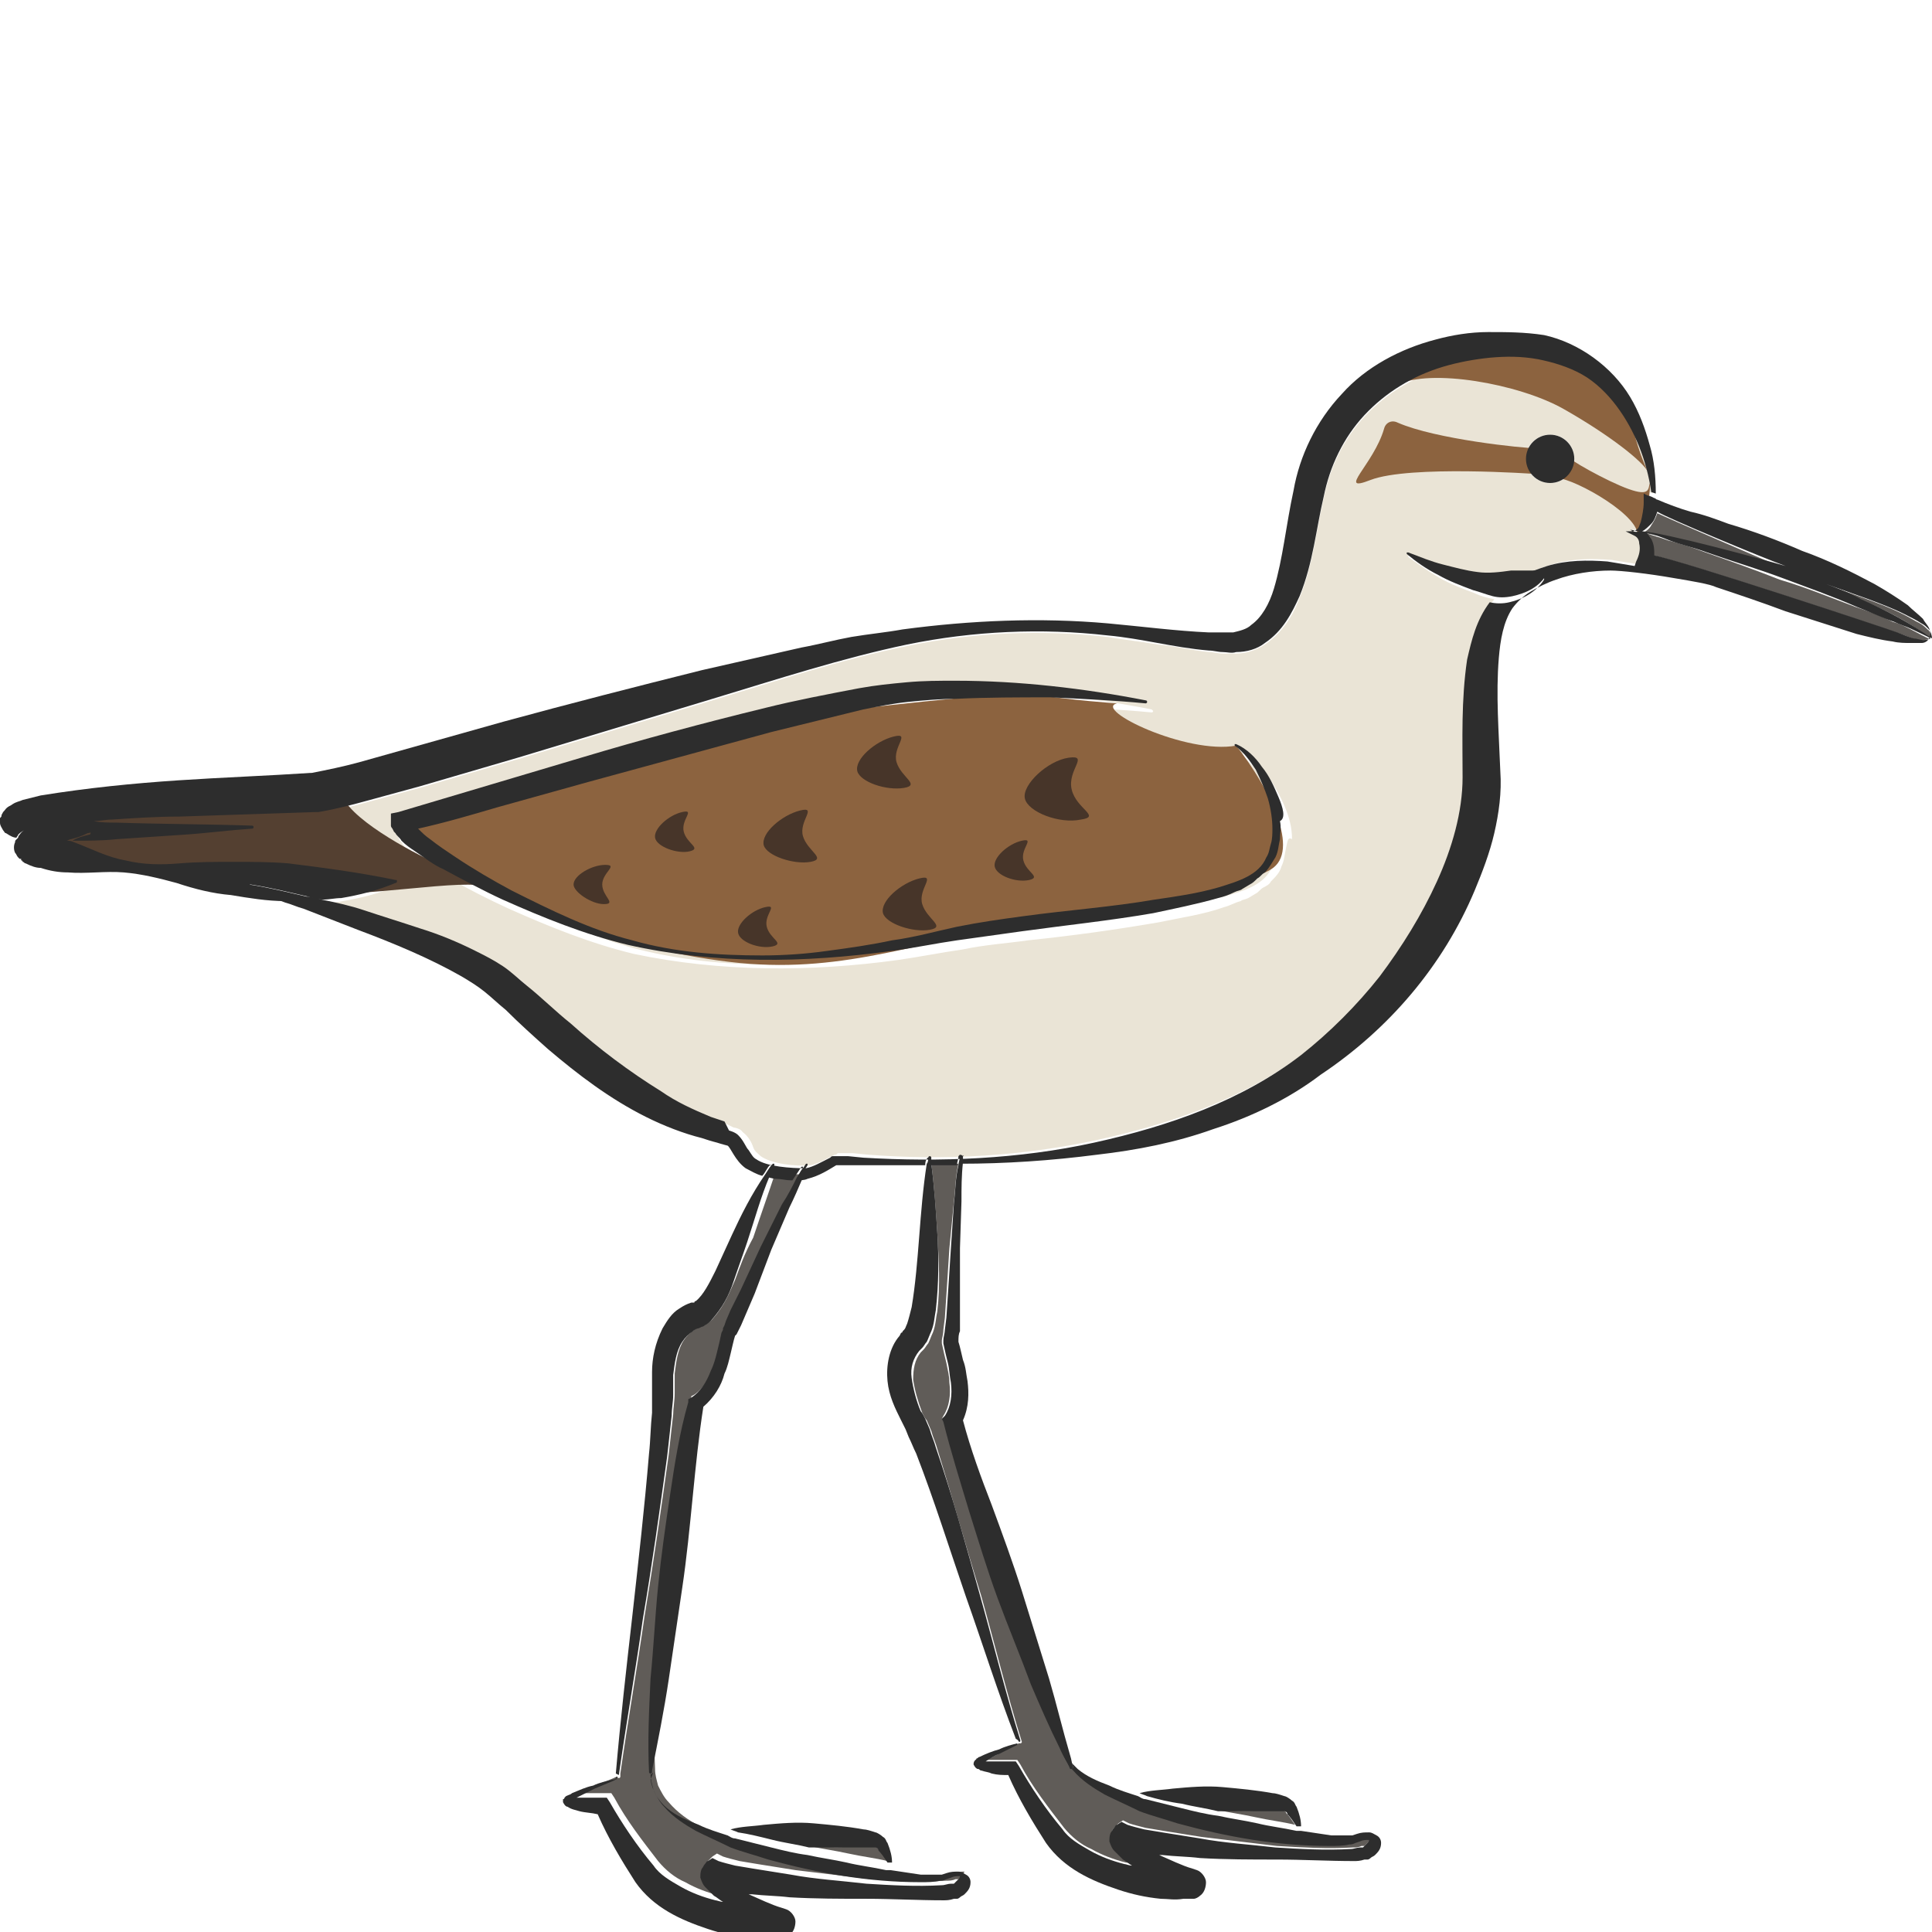<?xml version="1.0" encoding="utf-8"?>
<!-- Generator: Adobe Illustrator 24.1.2, SVG Export Plug-In . SVG Version: 6.00 Build 0)  -->
<svg version="1.1" id="Layer_1" xmlns="http://www.w3.org/2000/svg" xmlns:xlink="http://www.w3.org/1999/xlink" x="0px" y="0px"
	 viewBox="0 0 128 128" style="enable-background:new 0 0 128 128;" xml:space="preserve">
<style type="text/css">
	.st0{fill:#605C58;}
	.st1{fill:#8DD687;}
	.st2{fill:#EAE4D6;}
	.st3{fill:#2D2D2D;}
	.st4{fill:none;}
	.st5{fill:#8C633F;}
	.st6{fill:#544031;}
	.st7{fill:#473529;}
</style>
<g>
	<path class="st0" d="M48.7,84.8c-0.4,0.9-0.7,1.7-1.5,2.6c-0.1,0.1-0.2,0.2-0.4,0.3c-0.1,0-0.1,0.1-0.2,0.1l-0.2,0.1
		c-0.2,0.1-0.3,0.1-0.4,0.2c-0.3,0.2-0.5,0.4-0.7,0.7c-0.4,0.6-0.5,1.4-0.6,2.2c0,0.4,0,0.8,0,1.3c0,0.5-0.1,1-0.1,1.4l-0.3,2.7
		c-0.5,3.6-1,7.1-1.6,10.7c-0.5,3.5-1.1,6.9-1.6,10.4c0,0,0,0,0,0c0,0,0,0,0,0c0,0.1,0,0.1,0,0.2l0,0c0,0,0,0.1-0.1,0.1
		c0,0-0.1,0-0.1-0.1c0,0,0,0,0,0l-1.2,0.5c-0.4,0.2-0.8,0.4-1.2,0.6c0.1,0,0.2,0,0.3,0c0.5,0,0.9,0,1.4,0l0.3,0l0.2,0.3
		c0.8,1.5,1.9,2.9,2.9,4.2c0.5,0.6,1.1,1.1,1.8,1.4c0.7,0.4,1.5,0.7,2.3,0.9c0.2,0,0.4,0.1,0.5,0.1c-0.2-0.1-0.4-0.2-0.6-0.4
		c-0.2-0.2-0.4-0.3-0.6-0.6c-0.1-0.1-0.2-0.3-0.3-0.6c0-0.2,0-0.4,0.1-0.6c0-0.1,0.1-0.2,0.2-0.3c0.1-0.1,0.1-0.1,0.2-0.2l0.3-0.2
		l0.4,0.2c0.3,0.1,0.7,0.2,1.1,0.3l1.2,0.2l2.5,0.4c1.7,0.2,3.3,0.4,5,0.6c1.7,0.1,3.4,0.2,5,0.1c0.2,0,0.4,0,0.6-0.1
		c0,0,0.1,0,0.1,0c0,0,0,0,0.1,0c0.1-0.1,0.1-0.1,0.2-0.2c0.1-0.1,0.2-0.3,0.2-0.3c0,0,0,0,0,0c0,0-0.1,0-0.1,0
		c-0.1,0-0.3,0-0.5,0.1l-0.3,0.1c-0.1,0-0.3,0.1-0.4,0.1c-0.5,0.1-0.9,0.1-1.3,0.1c-3.5,0-6.8-0.6-10.1-1.5
		c-0.8-0.2-1.6-0.5-2.5-0.8c-0.8-0.3-1.6-0.7-2.3-1.1c-0.8-0.4-1.5-0.9-2.1-1.6c-0.3-0.3-0.5-0.7-0.7-1.1c-0.1-0.4-0.2-0.7-0.2-1.1
		c0,0,0,0,0,0c-0.1-2.1,0-4.1,0.1-6.2c0.1-2.1,0.3-4.1,0.5-6.1c0.2-2,0.5-4.1,0.8-6.1c0.3-2,0.6-4.1,1-6.1l0-0.2l0.2-0.1
		c0.6-0.4,1-1.1,1.3-1.8c0.2-0.4,0.3-0.8,0.4-1.2c0.1-0.4,0.2-0.8,0.3-1.3l0.1-0.2c0,0,0,0,0,0l0-0.1l0.1-0.2l0.2-0.3l0.3-0.7
		l0.7-1.4l1.3-2.8l1.4-2.8c0.3-0.6,0.6-1.2,1-1.8c0,0-0.1,0-0.1,0c-0.3,0-0.7,0-1-0.1c-0.2,0-0.4-0.1-0.6-0.1
		c-0.5,1.5-1,2.9-1.5,4.4C49.3,83.1,49,84,48.7,84.8z"/>
	<path class="st1" d="M65.2,116.7C65.2,116.7,65.2,116.7,65.2,116.7C65.2,116.7,65.2,116.7,65.2,116.7z"/>
	<path class="st0" d="M62.1,86.9c-0.1,0.4-0.1,0.9-0.3,1.4c-0.1,0.2-0.2,0.5-0.3,0.7c-0.1,0.1-0.2,0.3-0.3,0.4L61,89.6
		c-0.4,0.5-0.5,1.1-0.5,1.8c0.1,0.7,0.3,1.4,0.6,2.2c0.1,0.2,0.2,0.4,0.3,0.5l0.3,0.7c0.1,0.4,0.3,0.8,0.4,1.2
		c1,3.2,1.9,6.5,2.9,9.7c0.9,3.2,1.7,6.5,2.7,9.7l0,0c0,0,0,0.1-0.1,0.1c0,0-0.1,0-0.1,0l-1.2,0.6c-0.3,0.2-0.6,0.3-0.9,0.5
		c0.1,0,0.3,0,0.4,0c0.4,0,0.9,0,1.3,0l0.3,0l0.2,0.3c0.8,1.5,1.9,2.9,2.9,4.2c0.5,0.6,1.1,1.1,1.8,1.4c0.7,0.4,1.5,0.7,2.3,0.9
		c0.2,0,0.4,0.1,0.5,0.1c-0.2-0.1-0.4-0.2-0.6-0.4c-0.2-0.2-0.4-0.3-0.6-0.6c-0.1-0.1-0.2-0.3-0.3-0.6c0-0.2,0-0.4,0.1-0.6
		c0-0.1,0.1-0.2,0.2-0.3c0.1-0.1,0.1-0.1,0.2-0.2l0.3-0.2l0.4,0.2c0.3,0.1,0.7,0.2,1.1,0.3l1.2,0.2l2.5,0.4c1.7,0.2,3.3,0.4,5,0.6
		c1.7,0.1,3.4,0.2,5,0.1c0.2,0,0.4,0,0.6-0.1c0,0,0.1,0,0.1,0c0,0,0,0,0.1,0c0.1-0.1,0.1-0.1,0.2-0.2c0.1-0.1,0.2-0.3,0.2-0.3
		c0,0,0,0,0,0c0,0-0.1,0-0.1,0c-0.1,0-0.3,0-0.5,0.1l-0.3,0.1c-0.1,0-0.3,0.1-0.4,0.1c-0.5,0.1-0.9,0.1-1.3,0.1
		c-3.5,0-6.8-0.6-10.1-1.5c-0.8-0.2-1.6-0.5-2.5-0.8c-0.8-0.3-1.6-0.7-2.3-1.1c-0.8-0.4-1.5-0.9-2.1-1.6c-0.3-0.3-0.5-0.7-0.7-1.1
		c-0.1-0.1-0.1-0.3-0.1-0.4c-0.7-1.4-1.3-2.8-1.9-4.2c-0.8-1.9-1.5-3.8-2.2-5.7c-0.7-1.9-1.3-3.8-1.9-5.8c-0.6-2-1.2-3.9-1.7-5.9
		L62.4,94l0.1-0.2c0.4-0.6,0.5-1.4,0.4-2.2c0-0.4-0.1-0.8-0.2-1.3c-0.1-0.4-0.2-0.8-0.3-1.3l0-0.1l0-0.1c0-0.1,0.1-0.4,0.1-0.7
		l0.1-0.8l0.1-1.5l0.2-3.1l0.3-3.1c0.1-0.8,0.1-1.7,0.3-2.5c-0.6,0-1.2,0-1.8,0c0.2,1.5,0.3,3.1,0.4,4.6
		C62.2,83.5,62.3,85.1,62.1,86.9z"/>
	<path class="st0" d="M85,119.9c-0.1,0,0,0-0.2,0l-0.8,0c-1.1,0.1-2.1,0.1-3.2,0c-0.1,0-0.1,0-0.2,0c0.9,0.2,1.7,0.3,2.6,0.5
		c0.9,0.2,1.8,0.3,2.6,0.5c-0.2-0.3-0.4-0.6-0.6-0.8C85.2,120,85.1,120,85,119.9z"/>
	<path class="st0" d="M58,122.3c-0.1,0,0,0-0.2,0l-0.8,0c-1.1,0.1-2.1,0.1-3.2,0c-0.1,0-0.1,0-0.2,0c0.9,0.2,1.7,0.3,2.6,0.5
		c0.9,0.2,1.8,0.3,2.6,0.5c-0.2-0.3-0.4-0.6-0.6-0.8C58.1,122.4,58,122.3,58,122.3z"/>
	<path class="st2" d="M104.8,24.9c-0.9-0.5-1.9-0.9-2.9-1c-1-0.2-2.1-0.2-3.2-0.1c-1.1,0.1-2.1,0.3-3.1,0.6c-2,0.6-3.8,1.7-5.2,3.2
		c-1.4,1.5-2.3,3.4-2.7,5.4c-0.5,2.1-0.7,4.4-1.6,6.6c-0.4,1.1-1.1,2.3-2.3,3.1c-0.6,0.4-1.3,0.6-1.9,0.6c-0.3,0-0.7,0-0.9,0
		c-0.3,0-0.6-0.1-0.9-0.1c-1.1-0.1-2.2-0.4-3.4-0.5c-1.1-0.2-2.2-0.3-3.3-0.5c-4.4-0.5-9-0.3-13.3,0.6c-4.4,0.9-8.6,2.3-12.9,3.6
		c-4.3,1.3-8.6,2.6-12.9,3.9l-6.5,1.9l-3.3,0.9c-1.1,0.3-2.2,0.6-3.4,0.8l-0.1,0l-0.1,0l-9,0.3c-1.5,0.1-3,0.1-4.5,0.2
		c-0.4,0-0.8,0.1-1.2,0.1c0.5,0,1,0,1.5,0.1c3,0.1,6,0.2,9,0.2c0.1,0,0.1,0.1,0.1,0.1c0,0.1,0,0.1-0.1,0.1c-1.5,0.2-3,0.3-4.5,0.4
		c-1.5,0.1-3,0.2-4.5,0.3c-1,0-1.9,0.1-2.9,0.1c-0.1,0-0.2,0.1-0.3,0.1c0.2,0,0.3,0.1,0.5,0.1c1.1,0.4,2.2,0.9,3.4,1.2
		c1.2,0.3,2.4,0.3,3.6,0.2c1.2-0.1,2.4-0.1,3.6-0.1c1.2,0,2.4,0,3.6,0.1c2.4,0.2,4.7,0.5,7.1,1.1c0.1,0,0.1,0.1,0.1,0.1
		c0,0,0,0.1-0.1,0.1c-1.2,0.5-2.4,0.8-3.6,1c-0.4,0.1-0.8,0.1-1.2,0.1c0.9,0.2,1.9,0.4,2.8,0.7c1.2,0.4,2.5,0.7,3.7,1.2
		c1.2,0.4,2.5,0.9,3.7,1.5c0.6,0.3,1.2,0.6,1.8,1c0.6,0.4,1.1,0.8,1.6,1.3c1,0.9,1.9,1.7,2.9,2.5c1.9,1.6,3.9,3.2,6,4.5
		c1.1,0.6,2.2,1.2,3.3,1.7c0.3,0.1,0.6,0.2,0.9,0.3l0.4,0.2c0.1,0,0.5,0.1,0.6,0.3c0.4,0.3,0.6,0.7,0.7,1c0.1,0.3,0.3,0.4,0.5,0.6
		c0.7,0.5,2.3,0.7,3.3,0.6c0.5-0.1,1-0.4,1.6-0.7c0.1,0,0.1,0,0.2-0.1c0,0,0.1,0,0.2,0c0.1,0,0.1,0,0.1,0l0.2,0l0.5,0l1,0.1
		c5.1,0.4,10.3,0.1,15.3-1c5-1.1,9.8-2.8,13.7-5.8c2-1.5,3.7-3.2,5.2-5.2c1.5-1.9,2.8-4,3.8-6.3c1-2.2,1.7-4.6,1.7-6.9
		c0-2.5-0.1-5.1,0.3-7.8c0.2-1.3,0.6-2.6,1.5-3.8c-0.5-0.1-0.9-0.2-1.3-0.4c-0.8-0.3-1.6-0.6-2.3-1c-0.7-0.4-1.4-0.9-2.1-1.4
		c0,0,0-0.1,0-0.1c0,0,0.1,0,0.1,0c0.8,0.3,1.5,0.6,2.3,0.8c0.8,0.2,1.5,0.4,2.3,0.5c0.8,0.1,1.5,0,2.2,0c0.3,0,0.6,0,0.8,0
		c0.6-0.3,1.2-0.5,1.8-0.7c1.3-0.4,2.7-0.4,4-0.3c0.6,0.1,1.2,0.2,1.8,0.3l0.1-0.3c0.2-0.4,0.3-0.8,0.2-1.2c0-0.2-0.1-0.4-0.3-0.5
		c-0.2-0.1-0.4-0.3-0.6-0.3c0,0,0.1,0,0.1,0c0,0,0,0-0.1,0c0.1,0,0.1,0,0.2,0c0,0,0.1,0,0.1,0c0.2,0,0.3,0,0.5-0.1
		c0.1-0.1,0.2-0.3,0.3-0.5c0.1-0.4,0.1-0.8,0.2-1.3l0-0.6l0.2,0.1c-0.3-2.1-1-4.1-2.3-5.7C106.4,26.1,105.6,25.4,104.8,24.9z
		 M85.2,56.2c-0.1,0.4-0.1,0.8-0.3,1.2c-0.1,0.4-0.4,0.7-0.7,1c-0.1,0.2-0.3,0.3-0.5,0.4c-0.2,0.1-0.3,0.3-0.5,0.4l-0.5,0.3
		c-0.2,0.1-0.4,0.1-0.5,0.2c-0.4,0.1-0.7,0.3-1.1,0.4c-1.4,0.5-2.9,0.7-4.3,1c-2.9,0.5-5.8,0.9-8.7,1.2c-1.4,0.2-2.9,0.3-4.3,0.6
		c-1.4,0.2-2.9,0.5-4.3,0.7c-5.8,0.8-11.8,0.8-17.5-0.4c-2.9-0.7-5.6-1.8-8.3-3c-1.3-0.6-2.7-1.3-3.9-2c-0.6-0.4-1.3-0.8-1.9-1.2
		c-0.3-0.2-0.6-0.5-0.9-0.7c-0.1-0.1-0.3-0.3-0.4-0.5l-0.1-0.1l-0.1-0.2c0-0.1-0.1-0.1-0.1-0.2c0-0.1-0.1-0.3,0-0.4l0-0.4l0.5-0.1
		c4-1.2,8-2.4,12.1-3.6c4-1.2,8.1-2.3,12.2-3.3c2.1-0.5,4.1-0.9,6.2-1.3c1-0.2,2.1-0.3,3.2-0.4c1.1-0.1,2.1-0.1,3.2-0.1
		c4.2,0,8.5,0.5,12.6,1.3c0,0,0.1,0.1,0.1,0.1c0,0,0,0.1-0.1,0.1c-2.1-0.2-4.2-0.3-6.3-0.4c-2.1-0.1-4.2-0.1-6.3,0.1
		c-1,0.1-2.1,0.1-3.1,0.2c-1,0.1-2,0.3-3,0.5c-2,0.4-4.1,0.9-6.1,1.5c-4.1,1.1-8.1,2.2-12.1,3.3l-6.1,1.7c-1.7,0.5-3.5,1-5.2,1.4
		c0.2,0.2,0.5,0.4,0.8,0.7c0.6,0.4,1.1,0.8,1.7,1.2c1.2,0.8,2.4,1.5,3.7,2.2c2.6,1.3,5.2,2.6,8,3.3c2.8,0.7,5.7,1,8.6,1
		c1.4,0,2.9-0.1,4.3-0.3c1.4-0.2,2.9-0.4,4.3-0.7c1.4-0.3,2.8-0.6,4.3-0.9c1.5-0.3,2.9-0.5,4.4-0.7c2.9-0.4,5.8-0.7,8.7-1.1
		c1.4-0.2,2.8-0.5,4.2-0.8c1.4-0.4,2.7-0.8,3.2-2c0.2-0.3,0.2-0.6,0.3-0.9c0-0.3,0.1-0.7,0.1-1c0-0.7-0.1-1.4-0.3-2
		c-0.2-0.7-0.5-1.3-0.8-1.9c-0.4-0.6-0.8-1.2-1.4-1.6l0,0c0,0,0-0.1,0-0.1c0,0,0.1,0,0.1,0c0.7,0.3,1.2,0.9,1.7,1.5
		c0.4,0.6,0.8,1.3,1.1,2c0.3,0.7,0.5,1.4,0.5,2.2C85.3,55.4,85.3,55.8,85.2,56.2z M102.7,32c-0.9,0-1.6-0.7-1.6-1.6
		c0-0.9,0.7-1.6,1.6-1.6s1.6,0.7,1.6,1.6C104.3,31.3,103.6,32,102.7,32z"/>
	<path class="st1" d="M55.6,77C55.6,77,55.6,77,55.6,77L55.6,77C55.6,77,55.5,77,55.6,77z"/>
	<path class="st1" d="M2.8,56.5C2.7,56.6,2.7,56.6,2.8,56.5C2.8,56.6,2.8,56.5,2.8,56.5C2.8,56.5,2.8,56.5,2.8,56.5z"/>
	<path class="st3" d="M78.3,119.5c0.8,0.2,1.6,0.3,2.4,0.5c0.1,0,0.1,0,0.2,0c1.1,0,2.2,0,3.2,0l0.8,0c0.1,0,0.1,0,0.2,0
		c0.1,0,0.2,0.1,0.2,0.2c0.2,0.2,0.4,0.5,0.6,0.8c0.1,0,0.2,0,0.3,0c0-0.4-0.1-0.8-0.3-1.3c-0.1-0.1-0.1-0.3-0.3-0.4
		c-0.1-0.1-0.4-0.3-0.5-0.3c-0.3-0.1-0.6-0.2-0.8-0.2c-1.1-0.2-2.2-0.3-3.3-0.4c-1.1-0.1-2.2,0-3.3,0.1c-0.7,0.1-1.5,0.1-2.2,0.3
		c0.2,0.1,0.3,0.1,0.5,0.2C76.7,119.2,77.5,119.4,78.3,119.5z"/>
	<path class="st3" d="M71.1,117.1C71.1,117.2,71.1,117.2,71.1,117.1c-0.1,0.1-0.1,0.1-0.1,0.1c-0.2-0.5-0.5-0.9-0.7-1.4
		c0,0.1,0.1,0.3,0.1,0.4c0.2,0.4,0.4,0.8,0.7,1.1c0.6,0.7,1.4,1.2,2.1,1.6c0.8,0.4,1.5,0.7,2.3,1.1c0.8,0.3,1.6,0.5,2.5,0.8
		c3.3,0.9,6.6,1.5,10.1,1.5c0.4,0,0.9,0,1.3-0.1c0.1,0,0.2,0,0.4-0.1l0.3-0.1c0.2-0.1,0.4-0.1,0.5-0.1c0.1,0,0.1,0,0.1,0
		c0,0,0,0,0,0c0,0.1-0.1,0.2-0.2,0.3c-0.1,0.1-0.1,0.1-0.2,0.2c-0.1,0,0,0-0.1,0c0,0-0.1,0-0.1,0c-0.2,0-0.4,0.1-0.6,0.1
		c-1.7,0.1-3.4,0-5-0.1c-1.7-0.2-3.4-0.3-5-0.6l-2.5-0.4l-1.2-0.2c-0.4-0.1-0.8-0.2-1.1-0.3l-0.4-0.2l-0.3,0.2
		c-0.1,0-0.1,0.1-0.2,0.2c-0.1,0.1-0.1,0.2-0.2,0.3c-0.1,0.2-0.1,0.4-0.1,0.6c0.1,0.3,0.2,0.5,0.3,0.6c0.2,0.2,0.4,0.4,0.6,0.6
		c0.2,0.1,0.4,0.3,0.6,0.4c-0.2,0-0.4-0.1-0.5-0.1c-0.8-0.2-1.6-0.5-2.3-0.9c-0.7-0.4-1.4-0.8-1.8-1.4c-1.1-1.3-2.1-2.8-2.9-4.2
		l-0.2-0.3l-0.3,0c-0.4,0-0.9,0-1.3,0c-0.1,0-0.3,0-0.4,0c0.3-0.2,0.6-0.4,0.9-0.5l1.2-0.6c0,0,0,0,0,0c0,0,0-0.1,0-0.1
		c-0.4,0.1-0.8,0.2-1.2,0.4c-0.4,0.1-0.9,0.3-1.3,0.5c-0.1,0-0.1,0.1-0.2,0.1c0,0.1-0.2,0.1-0.2,0.4c0.1,0.2,0.2,0.3,0.3,0.3
		c0.1,0,0.1,0.1,0.2,0.1c0.3,0.1,0.5,0.1,0.7,0.2c0.4,0.1,0.7,0.1,1.1,0.1c0.7,1.6,1.6,3.1,2.5,4.5c1.2,1.7,3,2.5,4.8,3.1
		c0.9,0.3,1.8,0.5,2.8,0.6c0.5,0,0.9,0.1,1.5,0c0.1,0,0.3,0,0.4,0l0.2,0l0.1,0c0.1,0,0.3-0.1,0.4-0.2c0.3-0.2,0.4-0.6,0.4-0.9
		c0-0.3-0.3-0.7-0.6-0.8l-0.3-0.1c-0.7-0.2-1.5-0.6-2.2-0.9c0.1,0,0.1,0,0.2,0c0.9,0.1,1.7,0.1,2.5,0.2c1.7,0.1,3.4,0.1,5.1,0.1
		c1.7,0,3.4,0.1,5.1,0.1c0.2,0,0.4,0,0.7-0.1c0.1,0,0.1,0,0.2,0c0.1,0,0.2-0.1,0.2-0.1c0.1-0.1,0.2-0.1,0.3-0.2
		c0.2-0.2,0.4-0.4,0.4-0.8c0-0.2-0.1-0.4-0.3-0.5c-0.2-0.1-0.3-0.2-0.5-0.2c-0.3,0-0.5,0-0.8,0.1l-0.3,0.1c-0.1,0-0.1,0-0.2,0
		c-0.4,0-0.8,0-1.2,0c-0.7-0.1-1.3-0.2-2-0.3c-0.1,0-0.2,0-0.3,0c-0.9-0.2-1.8-0.3-2.6-0.5c-0.9-0.2-1.7-0.3-2.6-0.5
		c-0.8-0.1-1.6-0.3-2.4-0.5c-0.8-0.2-1.6-0.4-2.4-0.6c-0.2,0-0.3-0.1-0.5-0.2c-0.6-0.2-1.3-0.4-1.9-0.7c-0.8-0.3-1.5-0.6-2.1-1.1
		c-0.2-0.2-0.4-0.4-0.6-0.6C70.9,116.6,71,116.8,71.1,117.1L71.1,117.1z M65.2,116.7C65.2,116.7,65.2,116.7,65.2,116.7
		C65.2,116.7,65.2,116.7,65.2,116.7z"/>
	<path class="st3" d="M40.8,117.9C40.9,117.9,40.9,117.8,40.8,117.9L40.8,117.9c0.1-0.1,0.1-0.2,0.1-0.2c0,0,0,0,0,0l-0.2,0.1
		C40.8,117.7,40.8,117.8,40.8,117.9C40.8,117.8,40.8,117.8,40.8,117.9z"/>
	<path class="st3" d="M41,117.6c0.5-3.5,1.1-6.9,1.6-10.4c0.6-3.5,1.1-7.1,1.6-10.7l0.3-2.7c0-0.5,0.1-0.9,0.1-1.4
		c0-0.5,0-0.9,0-1.3c0.1-0.8,0.2-1.6,0.6-2.2c0.2-0.3,0.4-0.5,0.7-0.7c0.1-0.1,0.3-0.2,0.4-0.2l0.2-0.1c0.1,0,0.2-0.1,0.2-0.1
		c0.2-0.1,0.3-0.2,0.4-0.3c0.8-0.9,1.2-1.7,1.5-2.6c0.3-0.9,0.6-1.7,0.9-2.6c0.5-1.5,0.9-3,1.5-4.4c0.1-0.2,0.2-0.4,0.3-0.7
		c0,0,0-0.1,0-0.1c0,0-0.1,0-0.1,0c-0.2,0.2-0.3,0.4-0.5,0.7c-0.9,1.3-1.6,2.7-2.2,4l-1.1,2.4c-0.4,0.8-0.8,1.6-1.3,2
		c-0.1,0-0.1,0.1-0.1,0.1c0,0,0,0-0.1,0l0,0l-0.1,0c-0.3,0.1-0.5,0.2-0.8,0.4c-0.5,0.3-0.8,0.8-1.1,1.3c-0.5,1-0.7,2-0.7,2.9
		c0,0.5,0,1,0,1.4c0,0.4,0,0.8,0,1.3c-0.1,0.9-0.1,1.8-0.2,2.7c-0.3,3.6-0.7,7.1-1.1,10.7c-0.4,3.5-0.8,7-1.1,10.5
		C40.8,117.5,40.8,117.5,41,117.6C40.9,117.5,40.9,117.5,41,117.6z"/>
	<path class="st3" d="M51.2,121.9c0.8,0.2,1.6,0.3,2.4,0.5c0.1,0,0.1,0,0.2,0c1.1,0,2.2,0,3.2,0l0.8,0c0.1,0,0.1,0,0.2,0
		c0.1,0,0.2,0.1,0.2,0.2c0.2,0.2,0.4,0.5,0.6,0.8c0.1,0,0.2,0,0.3,0c0-0.4-0.1-0.8-0.3-1.3c-0.1-0.1-0.1-0.3-0.3-0.4
		c-0.1-0.1-0.4-0.3-0.5-0.3c-0.3-0.1-0.6-0.2-0.8-0.2c-1.1-0.2-2.2-0.3-3.3-0.4c-1.1-0.1-2.2,0-3.3,0.1c-0.7,0.1-1.5,0.1-2.2,0.3
		c0.2,0.1,0.3,0.1,0.5,0.2C49.6,121.5,50.4,121.7,51.2,121.9z"/>
	<path class="st3" d="M43.2,117.5C43.2,117.5,43.2,117.5,43.2,117.5c-0.1,0.1-0.1,0-0.1,0c0,0.4,0.1,0.7,0.2,1.1
		c0.2,0.4,0.4,0.8,0.7,1.1c0.6,0.7,1.4,1.2,2.1,1.6c0.8,0.4,1.5,0.7,2.3,1.1c0.8,0.3,1.6,0.5,2.5,0.8c3.3,0.9,6.6,1.5,10.1,1.5
		c0.4,0,0.9,0,1.3-0.1c0.1,0,0.2,0,0.4-0.1l0.3-0.1c0.2-0.1,0.4-0.1,0.5-0.1c0.1,0,0.1,0,0.1,0c0,0,0,0,0,0c0,0.1-0.1,0.2-0.2,0.3
		c-0.1,0.1-0.1,0.1-0.2,0.2c-0.1,0,0,0-0.1,0c0,0-0.1,0-0.1,0c-0.2,0-0.4,0.1-0.6,0.1c-1.7,0.1-3.4,0-5-0.1c-1.7-0.2-3.4-0.3-5-0.6
		l-2.5-0.4l-1.2-0.2c-0.4-0.1-0.8-0.2-1.1-0.3l-0.4-0.2l-0.3,0.2c-0.1,0-0.1,0.1-0.2,0.2c-0.1,0.1-0.1,0.2-0.2,0.3
		c-0.1,0.2-0.1,0.4-0.1,0.6c0.1,0.3,0.2,0.5,0.3,0.6c0.2,0.2,0.4,0.4,0.6,0.6c0.2,0.1,0.4,0.3,0.6,0.4c-0.2,0-0.4-0.1-0.5-0.1
		c-0.8-0.2-1.6-0.5-2.3-0.9c-0.7-0.4-1.4-0.8-1.8-1.4c-1.1-1.3-2.1-2.8-2.9-4.2l-0.2-0.3l-0.3,0c-0.5,0-0.9,0-1.4,0
		c-0.1,0-0.2,0-0.3,0c0.4-0.2,0.8-0.4,1.2-0.6l1.2-0.5l0.2-0.1c0,0,0,0,0,0c0,0,0,0,0,0c0,0,0,0,0,0c0,0,0-0.1-0.1,0
		c0,0-0.1,0-0.1,0c-0.4,0.1-0.9,0.2-1.3,0.4c-0.5,0.1-0.9,0.3-1.4,0.5c-0.1,0.1-0.2,0.1-0.4,0.2c0,0-0.1,0.1-0.1,0.1
		c0,0,0,0.1-0.1,0.1c0,0.1,0,0.2,0,0.2c0.1,0.2,0.2,0.3,0.3,0.3c0.3,0.2,0.5,0.2,0.8,0.3c0.4,0.1,0.8,0.1,1.2,0.2
		c0.7,1.6,1.6,3.1,2.5,4.5c1.2,1.7,3,2.5,4.8,3.1c0.9,0.3,1.8,0.5,2.8,0.6c0.5,0,0.9,0.1,1.5,0c0.1,0,0.3,0,0.4,0l0.2,0l0.1,0
		c0.1,0,0.3-0.1,0.4-0.2c0.3-0.2,0.4-0.6,0.4-0.9c0-0.3-0.3-0.7-0.6-0.8l-0.3-0.1c-0.7-0.2-1.5-0.6-2.2-0.9c0.1,0,0.1,0,0.2,0
		c0.9,0.1,1.7,0.1,2.5,0.2c1.7,0.1,3.4,0.1,5.1,0.1c1.7,0,3.4,0.1,5.1,0.1c0.2,0,0.4,0,0.7-0.1c0.1,0,0.1,0,0.2,0
		c0.1,0,0.2-0.1,0.2-0.1c0.1-0.1,0.2-0.1,0.3-0.2c0.2-0.2,0.4-0.4,0.4-0.8c0-0.2-0.1-0.4-0.3-0.5c-0.2-0.1-0.3-0.2-0.5-0.2
		c-0.3,0-0.5,0-0.8,0.1l-0.3,0.1c-0.1,0-0.1,0-0.2,0c-0.4,0-0.8,0-1.2,0c-0.7-0.1-1.3-0.2-2-0.3c-0.1,0-0.2,0-0.3,0
		c-0.9-0.2-1.8-0.3-2.6-0.5c-0.9-0.2-1.7-0.3-2.6-0.5c-0.8-0.1-1.6-0.3-2.4-0.5c-0.8-0.2-1.6-0.4-2.4-0.6c-0.2,0-0.3-0.1-0.5-0.2
		c-0.6-0.2-1.3-0.4-1.9-0.7c-0.8-0.3-1.5-0.6-2.1-1.1c-0.6-0.5-1-1.2-1.1-1.9C43.3,117.4,43.3,117.4,43.2,117.5L43.2,117.5z"/>
	<path class="st3" d="M53.5,77.2c0,0,0-0.1,0-0.1c0,0-0.1,0-0.1,0c-0.2,0.3-0.4,0.6-0.6,0.9c-0.3,0.6-0.6,1.2-1,1.8l-1.4,2.8
		l-1.3,2.8l-0.7,1.4l-0.3,0.7L48,87.8l-0.1,0.2l0,0.1c0,0,0,0,0,0l-0.1,0.2c-0.1,0.5-0.2,0.9-0.3,1.3c-0.1,0.4-0.2,0.8-0.4,1.2
		c-0.3,0.8-0.7,1.4-1.3,1.8l-0.2,0.1l0,0.2C45,95,44.7,97,44.4,99c-0.3,2-0.6,4.1-0.8,6.1c-0.2,2-0.3,4.1-0.5,6.1
		c-0.1,2.1-0.2,4.1-0.1,6.2c0,0,0,0,0,0c0,0,0,0.1,0.1,0.1c0,0,0.1,0,0.1-0.1l0,0c0,0,0-0.1,0-0.1c0.4-2,0.8-4,1.1-6
		c0.3-2,0.6-4.1,0.9-6.1c0.3-2,0.5-4.1,0.7-6.1c0.2-2,0.4-4,0.7-5.9c0.7-0.6,1.2-1.4,1.4-2.2c0.2-0.4,0.3-0.9,0.4-1.3
		c0.1-0.4,0.2-0.9,0.3-1.2l0,0l0.1-0.1l0.1-0.2l0.2-0.4l0.3-0.7l0.6-1.4l1.1-2.9l1.2-2.8c0.3-0.6,0.6-1.3,0.9-2
		C53.2,77.7,53.3,77.5,53.5,77.2L53.5,77.2z"/>
	<path class="st3" d="M67.5,115.4C67.5,115.4,67.6,115.5,67.5,115.4c0.1,0,0.1,0,0.1-0.1l0,0c-1-3.2-1.8-6.5-2.7-9.7
		c-0.9-3.2-1.8-6.5-2.9-9.7c-0.1-0.4-0.3-0.8-0.4-1.2l-0.3-0.7c-0.1-0.2-0.2-0.4-0.3-0.5c-0.3-0.7-0.5-1.5-0.6-2.2
		c-0.1-0.7,0.1-1.3,0.5-1.8l0.2-0.2c0.1-0.1,0.2-0.3,0.3-0.4c0.1-0.2,0.2-0.5,0.3-0.7c0.2-0.5,0.2-0.9,0.3-1.4
		c0.2-1.8,0.2-3.5,0.1-5.1c-0.1-1.6-0.2-3.1-0.4-4.6c0-0.1,0-0.3,0-0.4c0,0,0-0.1-0.1-0.1c0,0-0.1,0-0.1,0.1c0,0.1,0,0.3-0.1,0.4
		c-0.5,3.2-0.5,6.5-1,9.5c-0.1,0.4-0.2,0.8-0.3,1.1c-0.1,0.2-0.1,0.3-0.2,0.4c0,0-0.1,0.1-0.1,0.1c0,0,0,0.1-0.1,0.1l-0.1,0.2
		c-0.7,0.8-0.9,2-0.8,3c0.1,1,0.5,1.8,0.9,2.6c0.1,0.2,0.2,0.4,0.3,0.6l0.2,0.5c0.2,0.4,0.3,0.7,0.5,1.1c1.2,3.1,2.2,6.3,3.3,9.5
		c1.1,3.1,2.1,6.3,3.3,9.4C67.5,115.3,67.5,115.4,67.5,115.4C67.5,115.4,67.5,115.4,67.5,115.4z"/>
	<path class="st3" d="M63.8,76.6C63.9,76.6,63.8,76.5,63.8,76.6c-0.1-0.1-0.1-0.1-0.2,0c0,0.2-0.1,0.4-0.1,0.6
		c-0.2,0.8-0.2,1.7-0.3,2.5L63,82.7l-0.2,3.1l-0.1,1.5l-0.1,0.8c0,0.2-0.1,0.5-0.1,0.7l0,0.1l0,0.1c0.1,0.5,0.2,0.9,0.3,1.3
		c0.1,0.4,0.1,0.8,0.2,1.3c0.1,0.8,0,1.6-0.4,2.2L62.4,94l0.1,0.2c0.5,2,1.1,3.9,1.7,5.9c0.6,1.9,1.2,3.9,1.9,5.8
		c0.7,1.9,1.5,3.8,2.2,5.7c0.6,1.4,1.2,2.8,1.9,4.2c0.2,0.5,0.5,0.9,0.7,1.4c0,0,0.1,0,0.1,0c0,0,0.1-0.1,0.1-0.1l0,0
		c-0.1-0.3-0.1-0.5-0.2-0.8c-0.5-1.7-0.9-3.4-1.4-5.1c-0.6-1.9-1.2-3.9-1.8-5.8c-0.6-1.9-1.3-3.8-2-5.7c-0.7-1.8-1.4-3.7-1.9-5.6
		c0.4-0.9,0.4-1.8,0.3-2.6c-0.1-0.5-0.1-0.9-0.3-1.4c-0.1-0.4-0.2-0.9-0.3-1.2c0-0.3,0-0.5,0.1-0.7l0-0.8l0-1.6l0-3.1l0.1-3.1
		c0-0.9,0-1.7,0.1-2.6C63.8,76.9,63.8,76.8,63.8,76.6L63.8,76.6z"/>
	<path class="st3" d="M108.1,35.1C108.1,35.1,108.2,35.1,108.1,35.1C108.1,35.1,108.1,35.1,108.1,35.1
		C108.1,35.1,108.1,35.1,108.1,35.1z"/>
	<path class="st3" d="M108.6,35.3c-0.2,0-0.3-0.1-0.5-0.1c0,0,0,0,0,0C108.2,35.2,108.3,35.3,108.6,35.3z"/>
	<path class="st4" d="M108,35.1c0.2,0,0.4,0.1,0.6,0.1C108.4,35.2,108.2,35.2,108,35.1C108,35.1,108,35.1,108,35.1z"/>
	<path class="st4" d="M55.6,77C55.6,77,55.6,77,55.6,77L55.6,77C55.6,77,55.5,77,55.6,77z"/>
	<polygon class="st2" points="127.9,42.3 127.9,42.3 127.9,42.3 	"/>
	<path class="st2" d="M108.8,35.9C108.8,35.9,108.8,35.9,108.8,35.9C108.8,35.9,108.8,35.9,108.8,35.9
		C108.8,35.9,108.8,35.9,108.8,35.9z"/>
	<path class="st0" d="M109.8,34c-0.1,0.3-0.2,0.5-0.4,0.8c-0.1,0.2-0.3,0.4-0.6,0.5c1.5,0.2,7.8,1.8,9.5,2.4
		C116.9,37.1,110.4,34.3,109.8,34z"/>
	<path class="st0" d="M113,36.6c-0.8-0.3-1.7-0.6-2.5-0.8c-0.5-0.2-1-0.3-1.5-0.5c0.1,0.1,0.2,0.2,0.3,0.4c0.2,0.3,0.2,0.7,0.2,1.1
		c1.7,0.3,15.3,4.8,16.1,5.1c0.4,0.1,0.8,0.3,1.1,0.4c0.2,0.1,0.4,0.1,0.6,0.1c0.2,0,0.4,0,0.5-0.1c-0.1,0-0.8-0.4-1.2-0.6
		c-0.4-0.2-0.8-0.4-1.2-0.5c-0.8-0.4-1.6-0.7-2.5-1c-1.6-0.6-3.3-1.3-5-1.8C116.4,37.8,114.7,37.2,113,36.6z"/>
	<path class="st0" d="M127.9,42.3c0-0.2,0-0.5-0.2-0.6c-0.1-0.1-0.3-0.3-0.5-0.4c-0.4-0.2-0.7-0.4-1.1-0.6c-0.8-0.4-1.6-0.7-2.4-1
		l-2.8-1c0.8,0.3,1.5,0.6,2.3,1C124.9,40.4,126.5,41.2,127.9,42.3z"/>
	<path class="st3" d="M97.9,37.9c-0.8-0.1-1.5-0.3-2.3-0.5c-0.8-0.2-1.5-0.5-2.3-0.8c0,0-0.1,0-0.1,0c0,0,0,0.1,0,0.1
		c0.6,0.5,1.3,1,2.1,1.4c0.7,0.4,1.5,0.7,2.3,1c0.4,0.1,0.9,0.3,1.3,0.4c0.4,0.1,0.8,0.1,1.3,0c0.9-0.2,1.8-0.6,2.3-1.5
		c0,0,0,0,0-0.1c0,0,0-0.1-0.1-0.1c-0.5,0-1,0-1.5,0c-0.3,0-0.6,0-0.8,0C99.4,37.9,98.6,38,97.9,37.9z"/>
	<path class="st5" d="M74,46.6c-1.6,0.4,4.6,3.4,7.9,2.8c2.2,2.8,4.3,7,2.3,8.2s-9.4,2.8-16.2,3.7s-11.8,3.2-19,2.5
		s-18.8-4.3-22.5-8.9c7.3-2.1,22.2-7.1,26.2-7.5c4.1-0.4,13.4-1.6,15.8-1.4C71,46.4,74,46.6,74,46.6z"/>
	<path class="st5" d="M92.6,25.5c2.1-1.1,8-0.1,11,1.6c3,1.7,5.3,3.5,5.6,4.2c-1.5-3.1-1.1-6.2-3.8-7s-7.2-1.4-9.1-1
		S92.6,25.5,92.6,25.5z"/>
	<path class="st5" d="M103,31.7c0.7-0.3,5.4,2.2,5.5,3.7c0.5-0.7,0.9-3,0.8-3.4c-0.1,0.4,0,0.9-1.4,0.4c-1.4-0.5-4.1-2-4.2-2.3
		C103.4,30.8,103,31.7,103,31.7z"/>
	<path class="st5" d="M101.8,29.7c-0.9,0-6.7-0.6-9.2-1.7c-0.4-0.2-0.8,0-0.9,0.4c-0.7,2.4-3.2,4.3-0.9,3.4c2.6-1,10.9-0.4,10.9-0.4
		L101.8,29.7z"/>
	<ellipse class="st3" cx="102.7" cy="30.4" rx="1.6" ry="1.6"/>
	<path class="st6" d="M29.6,57.5c-1.9-0.8-6.1-3-6.9-4.7c-2.1,0.1-18.9,0.3-19.4,1.1c-0.5,0.8-2,2.5,0.4,3s14.5,1.7,17.1,2.2
		s10.4-1,11.4-0.3C30,57.8,29.6,57.5,29.6,57.5z"/>
	<path class="st3" d="M1.9,54.9c0.4-0.2,0.7-0.2,1.1-0.2c0.3,0,0.7,0,1,0c0.7,0,1.3,0.2,1.9,0.5C6,55.1,6,55.2,6,55.2
		c0,0,0,0.1-0.1,0.1c-0.4,0.1-0.8,0.2-1.1,0.4c1,0,2,0,2.9-0.1c1.5-0.1,3-0.2,4.5-0.3c1.5-0.1,3-0.3,4.5-0.4c0.1,0,0.1-0.1,0.1-0.1
		c0-0.1-0.1-0.1-0.1-0.1c-3-0.1-6-0.1-9-0.2c-0.5,0-1,0-1.5-0.1c0.4,0,0.8-0.1,1.2-0.1c1.5-0.1,3-0.2,4.5-0.2l9-0.3l0.1,0l0.1,0
		c1.2-0.2,2.3-0.5,3.4-0.8l3.3-0.9l6.5-1.9c4.3-1.3,8.6-2.6,12.9-3.9c4.3-1.3,8.6-2.7,12.9-3.6c4.4-0.9,8.9-1.1,13.3-0.6
		c1.1,0.1,2.2,0.3,3.3,0.5c1.1,0.2,2.2,0.4,3.4,0.5c0.3,0,0.6,0.1,0.9,0.1c0.3,0,0.6,0.1,0.9,0c0.7,0,1.4-0.2,1.9-0.6
		c1.2-0.8,1.8-2,2.3-3.1c0.9-2.2,1.1-4.5,1.6-6.6c0.4-2,1.3-3.9,2.7-5.4c1.4-1.5,3.2-2.6,5.2-3.2c1-0.3,2.1-0.5,3.1-0.6
		c1.1-0.1,2.1-0.1,3.2,0.1c1,0.2,2,0.5,2.9,1c0.9,0.5,1.7,1.3,2.3,2.1c1.2,1.6,2,3.6,2.3,5.7l0.3,0.1c0-1.1-0.1-2.2-0.4-3.2
		c-0.3-1.1-0.7-2.2-1.3-3.2c-1.2-2-3.4-3.6-5.7-4.1C101,22,99.8,22,98.6,22c-1.2,0-2.4,0.2-3.5,0.5c-2.3,0.6-4.6,1.8-6.2,3.6
		c-1.7,1.8-2.8,4.1-3.2,6.4C85.2,34.8,85,37,84.4,39c-0.3,1-0.8,1.9-1.5,2.4c-0.3,0.3-0.8,0.4-1.2,0.5c-0.2,0-0.5,0-0.8,0
		c-0.3,0-0.5,0-0.8,0c-2.2-0.1-4.5-0.4-6.7-0.6c-4.5-0.4-9.1-0.2-13.6,0.4c-1.1,0.2-2.2,0.3-3.4,0.5c-1.1,0.2-2.2,0.5-3.3,0.7
		c-2.2,0.5-4.4,1-6.6,1.5c-4.4,1.1-8.7,2.2-13.1,3.4L27,49.6l-3.2,0.9c-1.1,0.3-2.1,0.5-3.1,0.7c-3,0.2-5.9,0.3-8.9,0.5
		c-3,0.2-6,0.5-9.1,1c-0.4,0.1-0.8,0.2-1.2,0.3c-0.2,0.1-0.4,0.1-0.7,0.3c-0.1,0.1-0.3,0.1-0.5,0.4c-0.1,0.1-0.1,0.1-0.2,0.3
		c0,0.1,0,0.1-0.1,0.2c0,0.1,0,0.2,0,0.3c0,0.2,0.1,0.3,0.2,0.5c0.1,0.1,0.1,0.2,0.2,0.2c0.3,0.2,0.5,0.3,0.7,0.3
		c0-0.1,0.1-0.1,0.1-0.2C1.5,55,1.7,55,1.9,54.9z"/>
	<path class="st3" d="M16.5,58.7c0-0.1,0.1-0.1,0.1-0.1c1.3,0.2,2.5,0.5,3.8,0.8c0.3,0.1,0.7,0.2,1,0.2c0.4,0,0.8-0.1,1.2-0.1
		c1.2-0.2,2.4-0.5,3.6-1c0,0,0.1,0,0.1-0.1c0-0.1,0-0.1-0.1-0.1c-2.4-0.5-4.7-0.8-7.1-1.1c-1.2-0.1-2.4-0.1-3.6-0.1
		c-1.2,0-2.4,0-3.6,0.1c-1.2,0.1-2.4,0.1-3.6-0.2c-1.2-0.2-2.3-0.8-3.4-1.2c-0.2-0.1-0.3-0.1-0.5-0.1c0.1,0,0.2-0.1,0.3-0.1
		c0.4-0.1,0.7-0.2,1.1-0.4c0,0,0.1,0,0.1-0.1c0-0.1,0-0.1-0.1-0.2c-0.6-0.3-1.2-0.4-1.9-0.5c-0.3,0-0.7,0-1,0
		c-0.3,0-0.7,0.1-1.1,0.2C1.7,55,1.5,55,1.3,55.3c0,0-0.1,0.1-0.1,0.2c0,0-0.1,0.1-0.1,0.1C1,55.7,1,55.7,1,55.8
		c-0.1,0.2-0.1,0.5,0,0.7c0.1,0.1,0.1,0.2,0.2,0.3c0,0,0.1,0.1,0.1,0.1l0.1,0L1.4,57c0.1,0,0.1,0.1,0.1,0.1c0.1,0,0.1,0.1,0.2,0.1
		c0.4,0.2,0.7,0.3,1,0.3c0.6,0.2,1.2,0.3,1.8,0.3c1.2,0.1,2.5-0.1,3.7,0c1.2,0.1,2.4,0.4,3.5,0.7c1.2,0.4,2.4,0.7,3.6,0.8
		c1.2,0.2,2.4,0.4,3.6,0.4c0,0,0,0,0,0c-0.8-0.3-1.6-0.6-2.4-0.9C16.5,58.8,16.4,58.8,16.5,58.7z M2.8,56.5
		C2.8,56.5,2.8,56.5,2.8,56.5C2.8,56.5,2.8,56.6,2.8,56.5C2.7,56.6,2.7,56.6,2.8,56.5z"/>
	<path class="st3" d="M118.3,40.5c1.6,0.5,3.1,1,4.7,1.5c0.8,0.2,1.6,0.4,2.4,0.5c0.4,0.1,0.8,0.1,1.3,0.1c0.2,0,0.4,0,0.6,0
		c0.2,0,0.4-0.1,0.5-0.3c0,0,0,0,0,0c0,0,0,0,0,0c0,0,0,0,0,0c0.1-0.2,0.1-0.5,0-0.7c-0.1-0.2-0.3-0.4-0.4-0.6
		c-0.3-0.3-0.7-0.6-1-0.9c-0.7-0.5-1.5-1-2.2-1.4c-1.5-0.8-3.1-1.6-4.8-2.2c-1.6-0.7-3.2-1.3-4.9-1.8c-0.8-0.3-1.6-0.6-2.5-0.8
		c-0.7-0.2-1.5-0.5-2.2-0.8c-0.1,0-0.1-0.1-0.2-0.1l-0.2-0.1l-0.3-0.1l-0.2-0.1l0,0.6c0,0.4-0.1,0.9-0.2,1.3
		c-0.1,0.2-0.1,0.4-0.3,0.5c-0.1,0.1-0.3,0.1-0.5,0.1c0,0,0,0,0,0c0,0,0,0,0,0c-0.1,0-0.1,0-0.2,0c0,0,0,0,0.1,0c0,0-0.1,0-0.1,0
		c0.2,0.1,0.4,0.2,0.6,0.3c0.2,0.1,0.3,0.3,0.3,0.5c0,0,0,0,0,0c0,0,0,0,0,0c0.1,0.4,0,0.8-0.2,1.2l-0.1,0.3
		c-0.6-0.1-1.2-0.2-1.8-0.3c-1.3-0.1-2.7-0.1-4,0.3c-0.6,0.2-1.2,0.4-1.8,0.7c0.4,0,0.9,0,1.5,0c0,0,0.1,0,0.1,0.1c0,0,0,0,0,0.1
		c-0.5,0.8-1.4,1.3-2.3,1.5c-0.4,0.1-0.9,0.1-1.3,0c-0.9,1.2-1.2,2.5-1.5,3.8c-0.4,2.7-0.3,5.3-0.3,7.8c0,2.3-0.7,4.7-1.7,6.9
		c-1,2.2-2.3,4.3-3.8,6.3c-1.5,1.9-3.3,3.7-5.2,5.2c-3.9,3-8.7,4.7-13.7,5.8c-5,1.1-10.2,1.3-15.3,1l-1-0.1l-0.5,0l-0.2,0
		c0,0,0,0-0.1,0c-0.1,0-0.2,0-0.2,0c-0.1,0-0.1,0-0.2,0.1c-0.6,0.3-1.1,0.6-1.6,0.7c-1,0-2.6-0.1-3.3-0.6c-0.2-0.1-0.3-0.3-0.5-0.6
		c-0.2-0.2-0.3-0.6-0.7-1c-0.2-0.2-0.6-0.3-0.6-0.3L48,74.3c-0.3-0.1-0.6-0.2-0.9-0.3c-1.2-0.5-2.3-1-3.3-1.7
		c-2.1-1.3-4.1-2.8-6-4.5c-1-0.8-1.9-1.7-2.9-2.5c-0.5-0.4-1-0.9-1.6-1.3c-0.6-0.4-1.2-0.7-1.8-1c-1.2-0.6-2.4-1.1-3.7-1.5
		c-1.2-0.4-2.5-0.8-3.7-1.2c-0.9-0.3-1.8-0.5-2.8-0.7c-0.3-0.1-0.7-0.2-1-0.2c-1.3-0.3-2.5-0.6-3.8-0.8c-0.1,0-0.1,0-0.1,0.1
		c0,0.1,0,0.1,0.1,0.2c0.8,0.3,1.6,0.6,2.4,0.9c0.4,0.1,0.8,0.3,1.2,0.4l3.6,1.4c2.4,0.9,4.8,1.9,6.9,3.1c0.5,0.3,1,0.6,1.5,1
		c0.5,0.4,0.9,0.8,1.4,1.2c0.9,0.9,1.9,1.8,2.8,2.6c2,1.7,4.1,3.3,6.5,4.5c1.2,0.6,2.5,1.1,3.7,1.4c0.3,0.1,0.6,0.2,1,0.3
		c0.3,0.1,0.7,0.2,0.7,0.2c0.2,0.1,0.5,1,1.2,1.5c0.4,0.2,0.7,0.4,1.1,0.5c0.2-0.2,0.3-0.5,0.5-0.7c0,0,0.1,0,0.1,0c0,0,0,0.1,0,0.1
		c-0.1,0.2-0.2,0.4-0.3,0.7c0.2,0,0.4,0.1,0.6,0.1c0.3,0,0.7,0.1,1,0.1c0,0,0.1,0,0.1,0c0.2-0.3,0.4-0.6,0.6-0.9c0,0,0.1,0,0.1,0
		c0,0,0,0.1,0,0.1l0,0c-0.2,0.2-0.3,0.5-0.4,0.8c0.2,0,0.5,0,0.7-0.1c0.8-0.2,1.4-0.6,1.9-0.9l0,0l0.2,0l0.5,0l1,0
		c1.4,0,2.8,0,4.2,0c0-0.1,0-0.3,0.1-0.4c0,0,0-0.1,0.1-0.1c0,0,0.1,0,0.1,0.1c0,0.1,0,0.3,0,0.4c0.6,0,1.2,0,1.8,0
		c0-0.2,0.1-0.4,0.1-0.6c0,0,0.1-0.1,0.1-0.1c0,0,0.1,0,0.1,0.1l0,0c0,0.2,0,0.3-0.1,0.5c3,0,6-0.2,9.1-0.6c2.6-0.3,5.2-0.8,7.7-1.7
		c2.5-0.8,5-2,7.1-3.6C92,68.2,95.6,64,97.7,59c0.5-1.2,1-2.5,1.3-3.8c0.3-1.3,0.5-2.7,0.4-4.1c-0.1-2.6-0.3-5.1-0.1-7.5
		c0.1-1.2,0.3-2.4,0.9-3.3c0.3-0.4,0.7-0.8,1.2-1.1c0.5-0.3,1.1-0.6,1.7-0.8c1.1-0.4,2.4-0.6,3.6-0.6c0.7,0,2.5,0.2,4.2,0.5
		c1.2,0.2,2.4,0.4,2.8,0.6C115.2,39.4,116.7,39.9,118.3,40.5z M127.9,42.3C127.9,42.3,127.9,42.3,127.9,42.3
		C127.9,42.3,127.9,42.3,127.9,42.3C127.9,42.3,127.9,42.3,127.9,42.3z M55.6,77C55.5,77,55.6,77,55.6,77L55.6,77
		C55.6,77,55.6,77,55.6,77z M123.8,39.7c0.8,0.3,1.6,0.6,2.4,1c0.4,0.2,0.8,0.4,1.1,0.6c0.2,0.1,0.3,0.2,0.5,0.4
		c0.1,0.1,0.2,0.4,0.2,0.6c-1.4-1-3.1-1.9-4.7-2.6c-0.7-0.4-1.5-0.7-2.3-1L123.8,39.7z M123,40.2c0.8,0.3,1.6,0.7,2.5,1
		c0.4,0.2,0.8,0.3,1.2,0.5c0.4,0.2,1.1,0.5,1.2,0.6c-0.2,0.1-0.3,0.1-0.5,0.1c-0.2,0-0.4-0.1-0.6-0.1c-0.4-0.1-0.8-0.3-1.1-0.4
		c-0.8-0.3-14.4-4.8-16.1-5.1c0-0.4,0-0.7-0.2-1.1c-0.1-0.1-0.2-0.3-0.3-0.4c0.5,0.1,1,0.3,1.5,0.5c0.8,0.3,1.7,0.5,2.5,0.8
		c1.7,0.6,3.4,1.1,5,1.7C119.7,38.9,121.4,39.5,123,40.2z M108,35.1C108,35.1,108,35.1,108,35.1c0.2,0,0.4,0.1,0.6,0.1
		C108.3,35.3,108.2,35.2,108,35.1z M108.8,35.2c0.2-0.1,0.4-0.3,0.6-0.5c0.2-0.2,0.3-0.5,0.4-0.8c0.6,0.4,7.1,3.1,8.5,3.6
		C116.6,37,110.3,35.3,108.8,35.2z"/>
	<path class="st3" d="M84.7,52.8c-0.3-0.7-0.6-1.4-1.1-2c-0.4-0.6-1-1.2-1.7-1.5c0,0-0.1,0-0.1,0c0,0,0,0.1,0,0.1l0,0
		c0.6,0.4,1,1,1.4,1.6c0.3,0.6,0.6,1.3,0.8,1.9c0.2,0.7,0.3,1.4,0.3,2c0,0.3,0,0.7-0.1,1c-0.1,0.3-0.1,0.6-0.3,0.9
		c-0.5,1.2-1.9,1.6-3.2,2c-1.4,0.4-2.8,0.6-4.2,0.8c-2.9,0.5-5.8,0.7-8.7,1.1c-1.5,0.2-2.9,0.4-4.4,0.7c-1.4,0.3-2.8,0.7-4.3,0.9
		c-1.4,0.3-2.8,0.5-4.3,0.7c-1.4,0.2-2.9,0.3-4.3,0.3c-2.9,0-5.8-0.2-8.6-1c-2.8-0.7-5.4-2-8-3.3c-1.3-0.7-2.5-1.4-3.7-2.2
		c-0.6-0.4-1.2-0.8-1.7-1.2c-0.3-0.2-0.5-0.4-0.8-0.7c1.8-0.4,3.5-0.9,5.2-1.4l6.1-1.7c4-1.1,8.1-2.2,12.1-3.3c2-0.5,4.1-1,6.1-1.5
		c1-0.2,2-0.4,3-0.5c1-0.1,2.1-0.2,3.1-0.2c2.1-0.1,4.2-0.1,6.3-0.1c2.1,0.1,4.2,0.2,6.3,0.4c0,0,0.1,0,0.1-0.1c0,0,0-0.1-0.1-0.1
		c-4.1-0.8-8.4-1.3-12.6-1.3c-1.1,0-2.1,0-3.2,0.1c-1.1,0.1-2.1,0.2-3.2,0.4c-2.1,0.4-4.2,0.8-6.2,1.3c-4.1,1-8.2,2.1-12.2,3.3
		c-4,1.2-8.1,2.4-12.1,3.6l-0.5,0.1l0,0.4c0,0.1,0,0.3,0,0.4c0,0.1,0.1,0.2,0.1,0.2l0.1,0.2l0.1,0.1c0.1,0.2,0.3,0.3,0.4,0.5
		c0.3,0.3,0.6,0.5,0.9,0.7c0.6,0.4,1.2,0.9,1.9,1.2c1.3,0.7,2.6,1.4,3.9,2c2.7,1.2,5.4,2.3,8.3,3c5.8,1.3,11.7,1.2,17.5,0.4
		c1.5-0.2,2.9-0.5,4.3-0.7c1.4-0.2,2.9-0.4,4.3-0.6c2.9-0.4,5.8-0.7,8.7-1.2c1.4-0.3,2.9-0.6,4.3-1c0.4-0.1,0.7-0.2,1.1-0.4
		c0.2-0.1,0.4-0.1,0.5-0.2l0.5-0.3c0.2-0.1,0.3-0.2,0.5-0.4c0.2-0.1,0.3-0.3,0.5-0.4c0.3-0.3,0.5-0.7,0.7-1c0.2-0.4,0.2-0.8,0.3-1.2
		c0-0.4,0.1-0.8,0-1.2C85.2,54.2,85,53.5,84.7,52.8z"/>
	<path class="st7" d="M67.9,52.9c-0.2-0.9,1.5-2.5,2.9-2.7S70.7,51,71,52.3s2,1.8,0.6,2C70.2,54.6,68.1,53.8,67.9,52.9z"/>
	<path class="st7" d="M56.8,51.1c-0.2-0.8,1.2-2,2.4-2.3s-0.1,0.7,0.2,1.7c0.3,1,1.6,1.5,0.5,1.7C58.7,52.4,57,51.8,56.8,51.1z"/>
	<path class="st7" d="M58.5,60.5c-0.2-0.8,1.2-2,2.4-2.3s-0.1,0.7,0.2,1.7c0.3,1,1.6,1.5,0.5,1.7S58.7,61.2,58.5,60.5z"/>
	<path class="st7" d="M50.6,56c-0.2-0.8,1.2-2,2.4-2.3s-0.1,0.7,0.2,1.7s1.6,1.5,0.5,1.7S50.8,56.7,50.6,56z"/>
	<path class="st7" d="M48.9,61.8c-0.1-0.6,0.9-1.5,1.8-1.7s-0.1,0.5,0.1,1.3c0.2,0.8,1.2,1.1,0.4,1.3C50.3,62.9,49,62.4,48.9,61.8z"
		/>
	<path class="st7" d="M65.9,57.4c-0.1-0.6,0.9-1.5,1.8-1.7c0.9-0.2-0.1,0.5,0.1,1.3c0.2,0.8,1.2,1.1,0.4,1.3
		C67.3,58.5,66,58,65.9,57.4z"/>
	<path class="st7" d="M43.4,55.5c-0.1-0.6,0.9-1.5,1.8-1.7s-0.1,0.5,0.1,1.3c0.2,0.8,1.2,1.1,0.4,1.3S43.5,56.1,43.4,55.5z"/>
	<path class="st7" d="M38,58.6c0-0.6,1.2-1.3,2.1-1.3c0.9,0-0.2,0.5-0.2,1.3c0,0.8,1,1.3,0.1,1.3C39.2,59.9,38,59.1,38,58.6z"/>
</g>
</svg>
